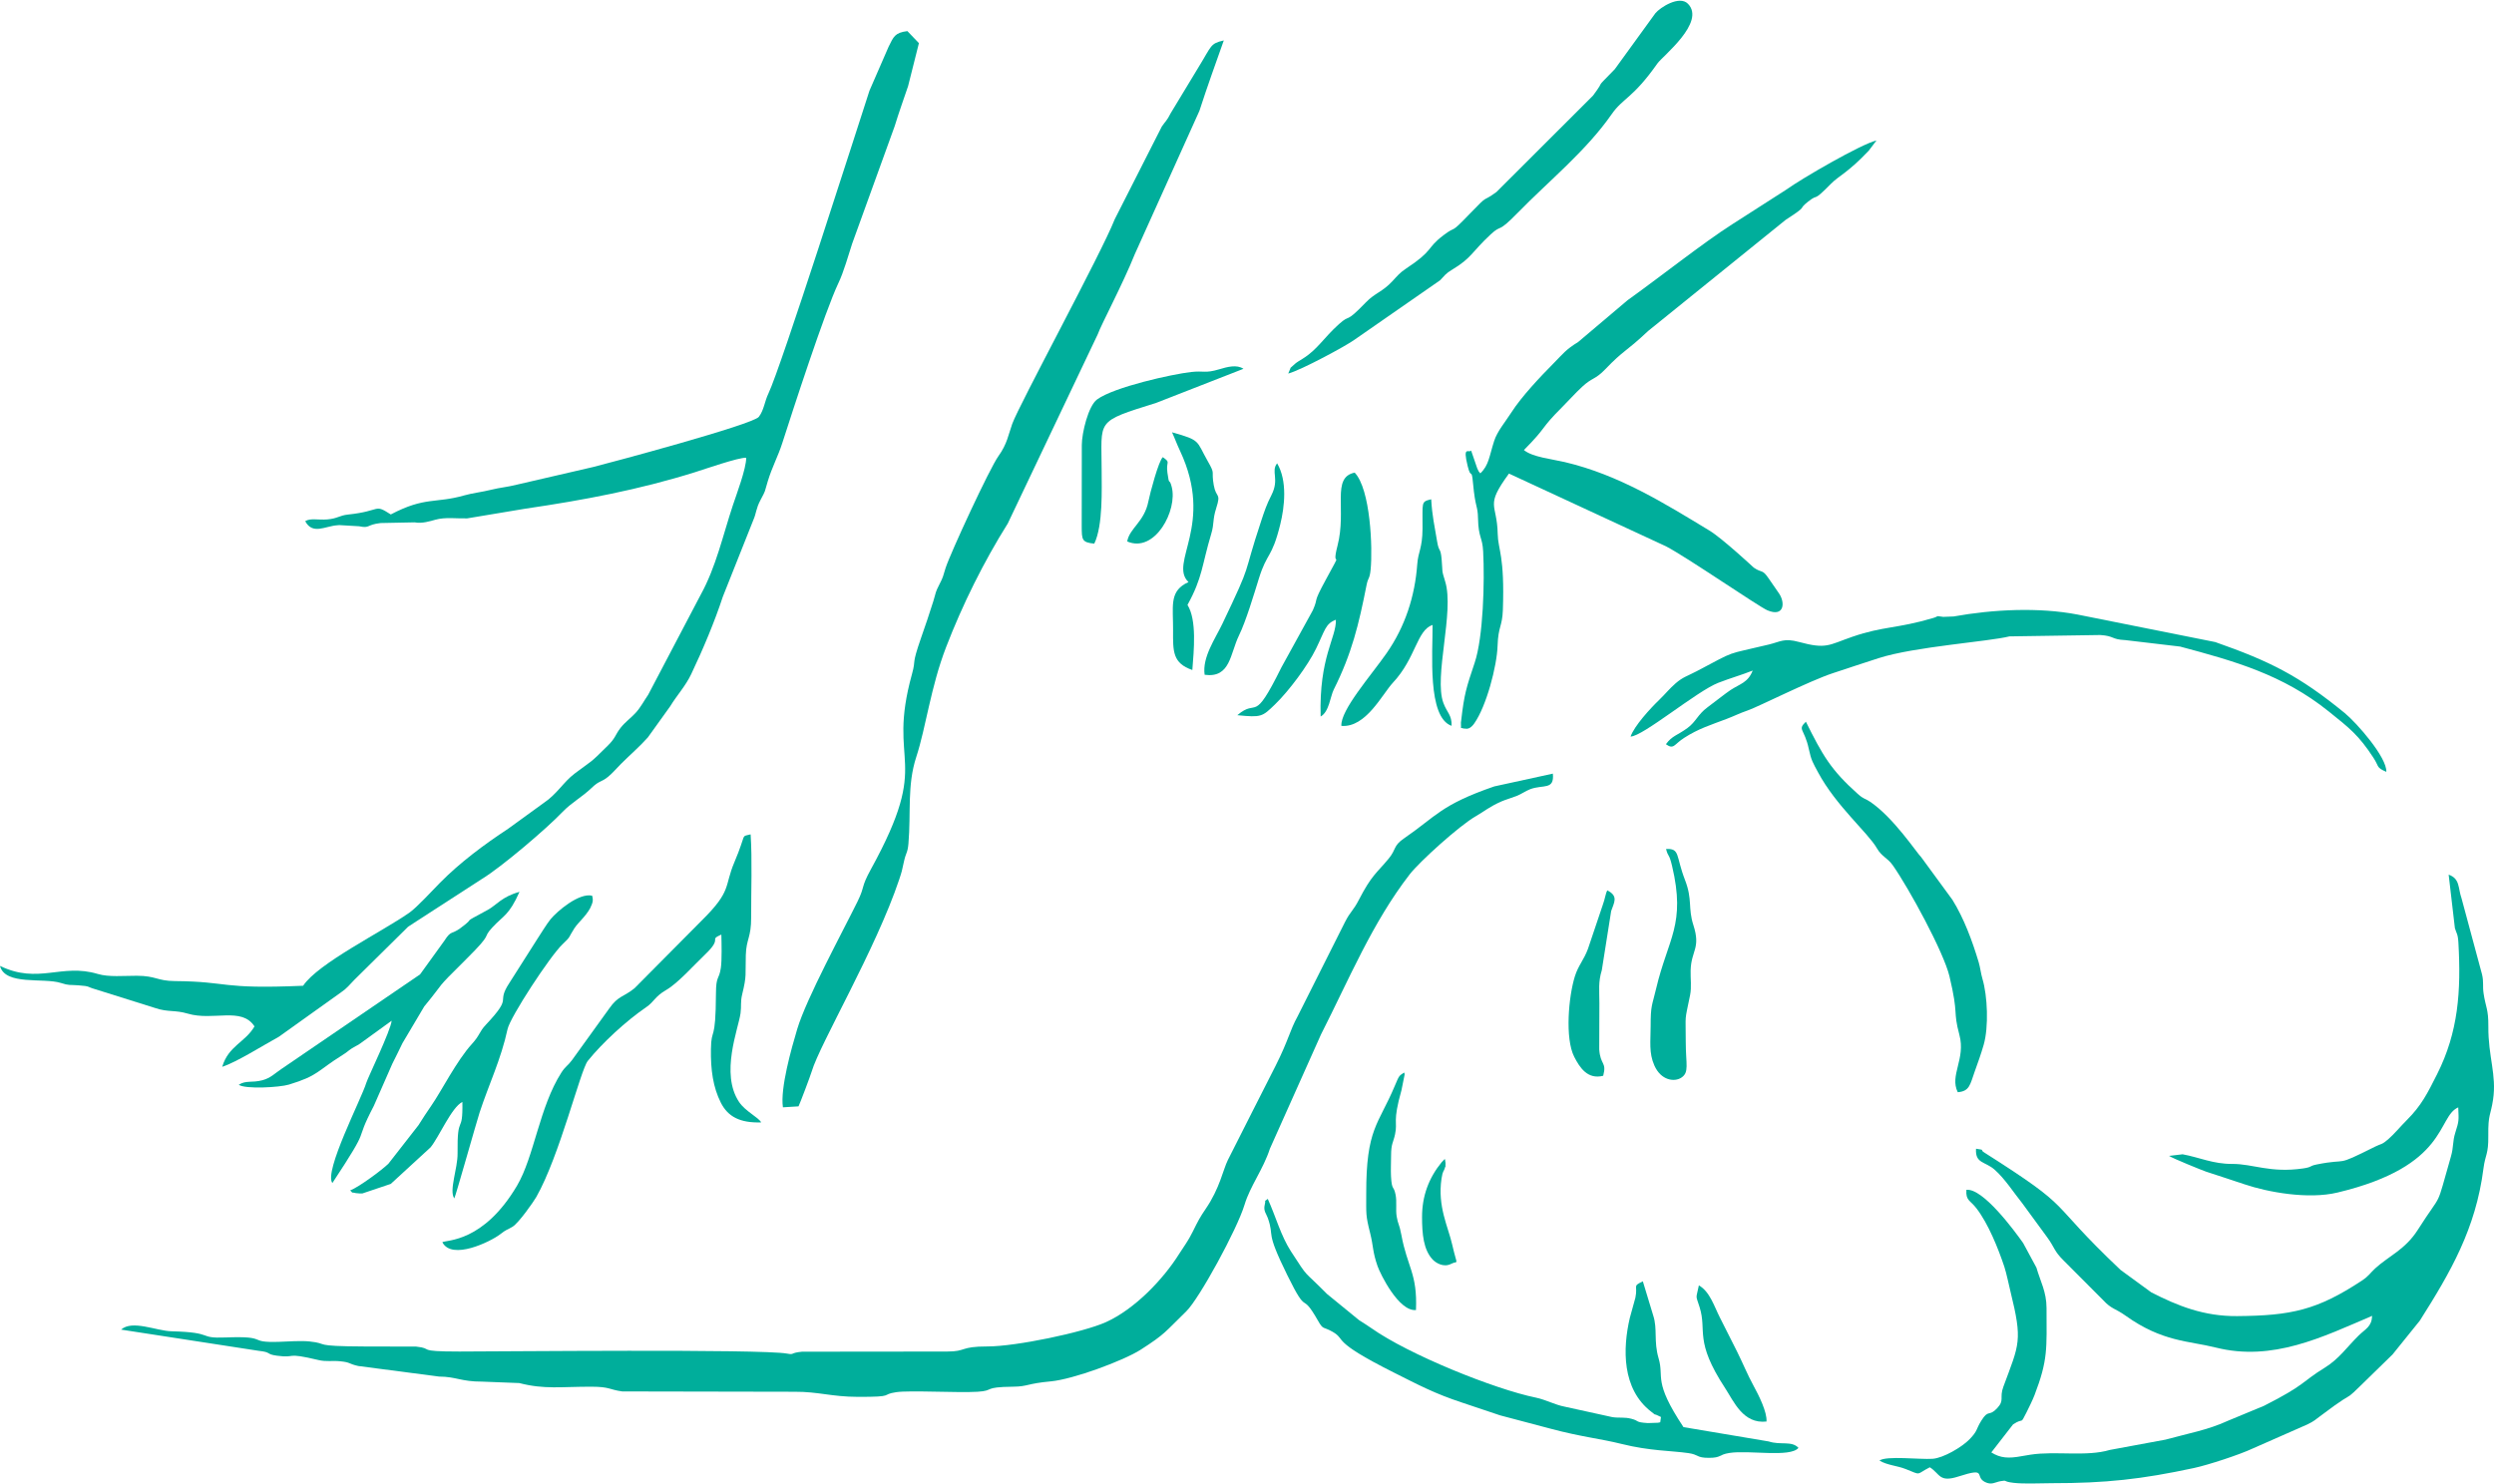 
<svg width="640px" height="381px" viewBox="0 0 640 381" version="1.1" xmlns="http://www.w3.org/2000/svg" xmlns:xlink="http://www.w3.org/1999/xlink">
    <g id="Page-1" stroke="none" stroke-width="1" fill="none" fill-rule="evenodd">
        <g id="page" transform="translate(-634, -1348)" fill="#00AE9B">
            <g id="massage-primary" transform="translate(634, 1348.19)">
                <path d="M637.321,254.761 C637.052,252.928 637.394,251.83 636.927,249.921 L631.669,230.394 C630.737,227.755 631.322,225.37 628.364,224.323 L629.965,238.061 C630.349,239.377 630.735,239.482 630.863,241.734 C631.577,254.242 630.847,264.718 625.409,275.526 C622.872,280.566 621.36,283.592 617.654,287.298 C616.057,288.894 614.38,290.927 612.848,292.255 C611.159,293.718 611.048,293.362 609.528,294.122 C598.586,299.596 603.179,296.982 594.506,298.717 C592.479,299.123 593.398,299.393 591.004,299.738 C582.527,300.96 578.187,298.546 572.802,298.577 C567.913,298.604 564.415,296.9 560.099,296.105 L556.612,296.514 C557.494,297.133 565.21,300.262 566.118,300.562 C569.591,301.709 572.518,302.638 575.942,303.797 C581.983,305.841 592.306,307.723 599.807,305.932 C628.429,299.1 625.3,286.478 630.824,284.061 C630.969,287.534 631.039,287.484 630.066,290.564 C629.329,292.902 629.678,294.143 628.955,296.65 C624.838,310.922 627.171,304.949 620.432,315.517 C617.185,320.609 612.95,322.232 609.486,325.417 C608.199,326.6 607.912,327.327 606.125,328.508 C594.627,336.106 587.971,337.527 574.082,337.64 C565.544,337.71 558.85,335.018 552.045,331.538 L544.163,325.782 C524.387,307.063 533.27,310.943 509.126,295.601 C507.921,294.835 509.697,295.081 507.081,294.674 C506.826,298.524 509.398,297.889 511.86,300.06 C514.542,302.426 516.845,306.087 518.935,308.656 L525.258,317.295 C527.378,320.173 526.995,320.849 529.599,323.41 L539.681,333.523 C541.854,335.886 542.798,335.628 545.468,337.539 C554.918,344.297 561.697,343.977 568.594,345.71 C583.239,349.388 596.032,342.991 608.728,337.576 C608.615,340.399 607.038,340.885 605.243,342.653 C602.316,345.536 600.241,348.626 596.57,350.884 C590.574,354.573 591.715,355.232 580.972,360.671 L571.724,364.507 C566.642,366.864 561.361,367.791 555.676,369.356 L541.393,372 C535.417,373.785 527.434,372.222 521.046,373.215 L518.869,373.579 C515.336,374.25 513.326,374.074 511.001,372.632 L516.578,365.447 C519.46,363.521 518.301,365.784 520.036,362.352 C520.623,361.19 521.614,359.164 522.097,357.905 C525.577,348.816 525.195,346.025 525.173,335.578 C525.164,331.378 523.605,328.771 522.58,325.201 L519.168,318.879 C516.858,315.616 508.86,304.764 504.608,305.227 C504.417,308.04 505.558,307.848 507.192,309.978 C510.224,313.932 512.733,320.154 514.345,324.975 C514.861,326.518 515.576,329.936 515.902,331.261 C519.075,344.125 518.199,344.676 514.098,355.76 C512.998,358.735 514.507,359.149 512.465,361.32 C510.347,363.57 510.326,361.445 508.436,364.485 C507.013,366.774 507.57,367.031 505.421,369.255 C503.499,371.243 498.71,374.082 495.924,374.27 C492.65,374.49 484.077,373.435 482.297,374.72 C484.281,375.932 486.797,376.009 489.068,376.915 C493.262,378.587 491.53,378.309 495.226,376.447 C497.893,378.142 497.568,380.425 502.565,378.813 C510.112,376.378 506.601,378.78 509.341,380.209 C511.066,381.108 511.98,380.254 513.375,380.013 C515.309,379.678 513.749,380.094 516.726,380.441 C519.469,380.761 523.62,380.528 526.509,380.53 C540.371,380.539 549.617,379.514 562.971,376.644 C566.673,375.848 574.69,373.222 578.092,371.622 L592.139,365.433 C593.846,364.606 594.321,364.129 595.307,363.382 C608.164,353.649 596.978,363.99 613.972,347.482 L620.965,338.807 C628.877,326.314 635.314,315.216 637.291,299.787 C637.775,296.01 638.593,296.255 638.535,291.317 C638.47,285.718 639.133,286.22 639.757,282.09 C640.725,275.684 638.484,271.063 638.548,263.269 C638.586,258.747 637.859,258.433 637.321,254.762 L637.321,254.761 Z" id="Path"></path>
                <path d="M220.2,358.37 C229.968,358.397 225.777,357.8 229.992,357.167 C233.422,356.651 245.819,357.371 250.854,357.061 C255.41,356.781 251.986,355.85 259.981,355.761 C263.884,355.717 263.383,354.971 269.691,354.389 C275.388,353.864 288.358,349.061 292.732,346.255 C299.107,342.162 298.846,341.825 304.414,336.416 C307.698,333.226 317.467,315.385 319.384,309.012 C320.817,304.246 324.157,299.975 325.886,294.652 L338.982,265.358 C346.158,251.249 352.132,236.694 361.73,224.272 C364.251,221.01 374.498,211.731 378.698,209.336 C380.86,208.102 382.147,206.912 385.315,205.52 C386.276,205.097 387.746,204.68 389.168,204.134 C390.325,203.691 391.548,202.814 392.676,202.388 C396.026,201.126 398.904,202.695 398.488,198.394 L383.46,201.673 C369.668,206.427 368.612,209.31 360.293,215.017 C357.448,216.969 358.385,217.756 356.35,220.217 C353.211,224.01 352.017,224.377 348.688,230.827 C347.237,233.638 346.575,233.696 345.174,236.433 L332.977,260.721 C330.972,264.351 330.679,266.756 327.356,273.353 C323.24,281.521 319.19,289.379 315.096,297.561 C313.863,300.027 313.037,304.805 309.397,310.117 C307.998,312.158 307.432,313.204 306.084,315.951 C304.852,318.462 303.796,319.744 302.627,321.612 C298.469,328.261 291.137,335.88 283.809,339.185 C277.914,341.843 260.669,345.43 253.437,345.429 C246.21,345.427 248.132,346.738 243.01,346.738 L205.824,346.777 C202.581,347.081 204.027,347.636 201.94,347.26 C195.241,346.053 128.355,346.736 117.879,346.735 C106.287,346.732 111.621,345.977 106.774,345.465 L93.765,345.441 C79.429,345.374 84.845,344.715 79.414,344.148 C77.176,343.914 73.914,344.168 71.598,344.245 C63.219,344.524 69.286,342.677 57.921,343.126 C50.506,343.419 55.344,341.824 44.022,341.536 C40.092,341.436 33.948,338.538 31.075,341.108 L66.406,346.556 C69.798,346.917 68.131,347.407 71.051,347.802 C76.356,348.52 72.739,346.784 81.736,348.921 C83.747,349.398 85.267,349.029 87.272,349.232 C90.092,349.515 89.297,349.859 91.936,350.45 L112.665,353.162 C117.113,353.188 118.283,354.472 123.744,354.46 L133.247,354.828 C139.753,356.506 143.912,355.749 151.768,355.764 C156.536,355.775 156.282,356.51 159.677,356.977 L203.909,357.061 C210.067,357.025 213.343,358.358 220.199,358.37 L220.2,358.37 Z" id="Path"></path>
                <path d="M57.025,273.657 C60.84,272.385 67.504,268.156 71.606,265.905 L87.576,254.491 C89.004,253.537 89.716,252.567 90.934,251.322 L104.708,237.711 C105.765,236.959 106.292,236.729 107.059,236.174 L123.66,225.433 C128.595,222.451 140.266,212.517 144.325,208.255 C146.597,205.869 149.378,204.404 151.812,202.062 C153.885,200.066 154.215,200.703 156.089,199.167 C157.196,198.26 158.236,197.006 159.345,195.901 C161.652,193.602 164.145,191.46 166.239,189.11 L171.968,181.13 C173.766,178.182 175.885,175.98 177.383,172.837 C180.435,166.43 183.418,159.295 185.492,152.97 L193.282,133.385 C194.147,131.419 193.932,130.466 195.186,128.099 C196.58,125.469 196.086,126.445 197.003,123.412 C198.165,119.572 199.624,117.055 200.767,113.484 C203.255,105.722 211.696,79.696 215.16,72.448 C216.52,69.602 217.699,65.346 218.684,62.33 L229.598,32.17 C230.651,28.703 231.904,25.257 233.028,21.926 L235.807,10.883 L232.847,7.793 C229.608,8.195 229.304,9.249 228.046,11.769 L223.119,23.086 C219.543,34.051 200.481,93.917 197.191,100.812 C196.182,102.928 196.067,105.034 194.738,106.8 C193.236,108.795 156.064,118.729 152.208,119.688 L132.617,124.221 C130.084,124.86 128.352,124.949 126.089,125.515 C123.619,126.132 121.258,126.367 119.101,126.982 C111.694,129.095 109.095,127.234 100.284,131.863 C95.836,129.012 98.034,130.976 89.319,131.888 C87.07,132.124 86.631,132.917 84.006,133.138 C81.615,133.339 79.713,132.743 78.321,133.583 C80.223,137.171 83.423,134.843 86.584,134.64 C86.733,134.631 86.919,134.608 87.069,134.598 L92.136,134.893 C95.01,135.491 93.969,134.495 97.663,134.07 L106.416,133.893 C108.258,134.272 110.507,133.556 111.664,133.233 C114.323,132.49 117.035,132.951 119.874,132.875 L134.863,130.375 C149.899,128.167 163.97,125.514 178.307,121.033 C180.713,120.281 189.654,117.16 191.493,117.314 C191.471,120.192 189.014,126.653 188.079,129.471 C185.492,137.262 183.758,145.318 179.804,152.487 L166.332,178.151 C165.189,179.806 164.461,181.306 163.143,182.763 C161.898,184.139 160.411,185.143 159.232,186.666 C157.797,188.52 158.045,189.148 155.965,191.216 C151.01,196.143 152.248,194.748 147.472,198.371 C144.503,200.624 142.986,203.623 139.459,205.967 L130.405,212.535 C124.215,216.611 118.094,221.167 112.93,226.388 C110.95,228.392 106.996,232.731 105.011,234.115 C97.905,239.069 81.619,247.081 77.786,252.844 C56.11,253.775 59.134,251.77 44.854,251.643 C40.278,251.602 40.061,250.291 35.111,250.279 C31.746,250.271 27.916,250.664 25.085,249.814 C15.753,247.014 9.878,252.531 0,247.752 C1.288,252.833 11.156,250.732 15.576,252.117 C17.878,252.838 17.709,252.548 20.14,252.733 C23.31,252.975 22.184,253.095 24.432,253.728 L39.843,258.566 C43.172,259.689 44.871,259.012 48.187,259.998 C54.732,261.945 62.015,258.18 65.308,263.276 C62.939,267.373 58.598,268.268 57.026,273.657 L57.025,273.657 Z" id="Path"></path>
                <path d="M204.916,283.798 C205.358,282.883 207.962,275.977 208.297,274.846 C210.404,267.743 224.738,243.504 230.744,225.582 C231.443,223.496 231.454,223.353 231.969,220.963 C232.483,218.582 232.912,218.807 233.122,216.337 C233.797,208.377 232.758,201.392 235.119,194.152 C237.659,186.36 238.807,176.241 242.785,165.92 C247.007,154.97 252.428,144.039 258.614,134.175 L281.714,85.588 C282.471,83.354 288.209,72.566 291.197,65.075 L307.792,28.254 C309.873,21.819 312.061,15.81 314.045,10.184 C310.513,11.003 311.003,11.483 307.584,17.02 L300.461,28.794 C299.358,30.959 299.17,30.774 298.133,32.302 L286.059,56.088 C282.591,64.917 261.542,103.64 259.759,108.605 C258.787,111.312 258.458,113.772 256.241,116.847 C253.928,120.056 243.903,141.766 242.658,145.594 C241.849,148.081 242.202,147.578 241.04,149.866 C239.927,152.056 240.279,151.627 239.486,154.197 C238.502,157.387 237.442,160.413 236.383,163.471 C233.748,171.085 235.18,168.666 234.028,172.837 C227.379,196.89 239.458,193.895 223.494,222.927 C220.835,227.762 222.026,227.214 220.054,231.223 C216.348,238.759 206.912,256.144 204.581,263.956 C203.093,268.937 200.193,279.14 200.907,284.046 L204.918,283.8 L204.916,283.798 Z" id="Path"></path>
                <path d="M379.871,121.319 C379.322,120.674 379.551,120.995 379.083,120.032 L377.511,115.458 C376.915,116.209 375.292,114.027 376.63,119.454 C377.527,123.093 377.615,119.661 378,123.838 C378.612,130.481 379.211,129.37 379.285,132.913 C379.389,137.904 380.403,137.566 380.603,141.357 C381.009,149.054 380.634,163.333 378.427,169.922 C376.275,176.351 375.748,177.915 374.963,184.769 C374.943,184.939 374.91,185.122 374.896,185.278 L374.923,186.683 C375.086,186.759 375.368,186.626 375.451,186.804 L376.452,186.877 C376.566,186.851 376.791,186.819 376.911,186.772 C377.506,186.541 378.003,185.956 378.323,185.5 C381.416,181.104 384.139,170.862 384.305,165.526 C384.456,160.632 385.508,160.643 385.658,156.428 C386.159,142.352 384.419,140.981 384.335,136.862 C384.171,128.799 380.962,129.947 387.223,121.371 L427.533,140.051 C433.013,142.913 451.278,155.505 453.54,156.467 C457.832,158.294 458.178,154.551 456.52,152.128 L453.846,148.259 C452.168,145.807 452.221,147.008 450.036,145.507 C450.014,145.492 441.975,138.005 438.679,136.009 C427.321,129.126 415.462,121.689 401.551,118.423 C398.163,117.628 393.271,117.156 391.062,115.334 C397.259,109.068 394.966,110.216 400.83,104.355 C402.675,102.511 404.107,100.858 405.992,99.103 C408.611,96.663 409.316,97.323 411.932,94.598 C416.88,89.446 416.937,90.421 422.94,84.768 L458.243,56.232 C464.46,52.22 461.027,53.896 464.005,51.55 C466.923,49.249 464.852,52.061 469.874,46.965 C471.921,44.888 474.159,44.193 479.555,38.481 L481.535,35.863 C477.552,36.811 462.362,45.626 458.388,48.488 L444.496,57.392 C437.284,61.969 425.601,71.204 417.661,76.873 L404.973,87.607 C401.79,89.559 401.169,90.548 398.671,93.073 C395.245,96.538 390.503,101.533 387.824,105.704 C386.216,108.208 384.226,110.509 383.421,113.011 C382.166,116.911 382.078,119.23 379.872,121.318 L379.871,121.319 Z" id="Path"></path>
                <path d="M427.494,190.845 C429.55,192.3 429.536,190.921 432.153,189.232 C435.882,186.826 439.021,185.897 443.048,184.361 C445.441,183.448 446.03,183.032 448.626,182.12 C451.276,181.191 464.38,174.571 470.348,172.605 C474.485,171.242 477.953,170.078 482.152,168.731 C491.318,165.792 510.421,164.495 515.646,163.165 L538.933,162.813 C542.642,163.042 541.725,163.951 545.386,164.119 L559.443,165.777 C573.375,169.498 585.799,172.959 597.577,182.421 C602.814,186.63 605.248,188.457 609.074,194.338 C610.599,196.681 609.714,196.793 612.368,197.936 C612.577,194.254 604.774,185.363 601.704,182.849 C589.931,173.209 582.407,169.522 568.465,164.62 L533.145,157.562 C523.183,155.641 511.415,156.236 501.321,158.052 L498.666,158.156 C496.293,157.859 497.924,157.9 496.056,158.453 C486.736,161.206 483.307,160.524 475.361,163.256 C469.254,165.356 468.769,166.531 461.619,164.589 C457.8,163.552 456.899,164.531 453.927,165.249 C442.271,168.066 446.034,166.5 435.374,172.114 C433.044,173.342 431.86,173.584 429.975,175.227 C428.403,176.596 427.305,177.992 425.766,179.475 C423.47,181.686 419.415,186.105 418.427,188.876 C421.537,188.888 435.449,177.208 440.935,175.082 C444.152,173.836 446.87,173.09 449.769,171.936 C448.567,175.018 446.599,175.301 444.09,176.932 C442.924,177.691 439.779,180.182 438.124,181.405 C435.66,183.225 435.234,185.063 433.03,186.684 C430.432,188.595 429.112,188.631 427.494,190.846 L427.494,190.845 Z" id="Path"></path>
                <path d="M331.26,320.993 C328.704,317.052 327.369,312.041 325.33,307.545 C324.07,308.643 324.985,307.271 324.555,309.038 C324.162,310.658 324.957,311.358 325.34,312.452 C327.177,317.692 324.473,315.201 330.342,327.133 C335.883,338.399 333.603,330.695 338.213,338.808 C339.627,341.297 339.476,340.243 341.939,341.652 C345.648,343.775 341.116,343.814 357.59,352.082 C364.102,355.35 368.092,357.501 375.21,359.848 C378.302,360.867 381.752,362.026 384.969,363.12 L397.861,366.531 C405.92,368.684 410.642,369.084 416.107,370.452 C423.37,372.271 428.972,372.182 433.283,372.809 C436.017,373.208 435.298,374.031 438.526,374.025 C441.775,374.019 440.968,373.225 443.754,372.777 C448.809,371.965 459.389,374.028 461.518,371.462 C459.771,369.577 456.933,370.823 453.877,369.815 L432.008,366.137 C424.103,354.235 427.11,353.495 425.627,348.491 C424.318,344.07 425.387,341.001 424.241,337.483 L421.581,328.719 C418.83,330.027 420.34,329.639 419.666,332.92 L418.236,338.11 C416.39,345.985 416.18,356.346 423.707,362.164 C425.553,363.591 423.81,362.337 425.774,363.324 C425.908,363.391 426.108,363.479 426.231,363.54 L426.041,364.896 C425.839,364.944 425.68,364.979 425.461,365.015 C425.421,365.022 422.927,365.103 422.871,365.099 C419.469,364.886 420.81,364.557 418.644,363.996 C416.764,363.51 415.699,363.841 413.814,363.585 L401.519,360.888 C399.102,360.439 396.601,359.069 394.106,358.56 C383.584,356.414 361.516,347.534 351.918,340.739 C350.465,339.711 350.309,339.711 348.752,338.673 L340.528,331.953 C334.037,325.383 336.059,328.39 331.261,320.993 L331.26,320.993 Z" id="Path"></path>
                <path d="M113.511,318.672 C115.936,323.414 125.896,318.505 128.268,316.695 C130.268,315.17 129.711,315.786 131.502,314.716 C133.135,313.743 136.999,308.159 137.611,307.085 C143.597,296.583 148.957,274.474 150.833,272.137 C154.553,267.497 160.803,261.768 165.771,258.386 C167.98,256.883 167.93,255.676 171.021,253.886 C173.965,252.182 178.13,247.495 180.914,244.845 C185.696,240.293 181.649,241.276 185.111,239.69 C185.164,241.835 185.281,246.287 184.981,248.272 C184.505,251.429 183.75,250.165 183.726,254.764 C183.66,267.862 182.529,263.243 182.437,269.107 C182.353,274.454 182.987,278.896 184.974,282.847 C186.775,286.426 189.863,288.1 195.341,287.919 C194.56,286.56 191.278,285.091 189.665,282.682 C184.768,275.37 189.484,263.904 190.032,259.917 C190.298,257.982 189.964,257.063 190.46,255.033 C191.664,250.112 191.239,250.092 191.386,244.983 C191.509,240.752 192.779,240.573 192.759,235.271 C192.733,228.553 193.054,220.516 192.623,213.985 C189.95,214.657 191.701,213.486 188.466,221.106 C185.761,227.481 187.908,228.37 180.031,236.143 L162.837,253.474 C159.921,255.837 158.662,255.347 156.319,258.708 L146.758,271.969 C145.666,273.431 145.09,273.52 144.06,275.13 C138.403,283.975 137.076,296.722 132.68,304.156 C124.033,318.782 114.619,318.039 113.511,318.672 L113.511,318.672 Z" id="Path"></path>
                <path d="M330.581,95.699 C333.864,94.842 345.543,88.533 347.608,87.001 L369.543,71.76 C370.748,70.526 370.913,70.066 372.638,69.032 C377.703,65.995 377.646,64.516 382.52,59.987 C385.537,57.183 384.048,59.991 389.414,54.491 C397.439,46.267 407.027,38.55 413.58,29.121 C416.498,24.921 418.99,25.1 425.321,16.095 C426.636,14.225 437.815,5.514 433.148,0.771 C430.951,-1.462 426.013,1.719 424.794,3.21 L414.392,17.555 C408.429,23.693 412.596,19.247 408.792,24.353 L384.03,49.081 C380.037,52.02 382.374,49.254 377.199,54.652 C371.725,60.361 374.033,57.432 370.374,60.229 C365.836,63.7 368.109,63.94 360.731,68.811 C359.236,69.798 358.554,70.65 357.344,71.957 C354.722,74.79 352.874,74.961 350.466,77.461 C344.932,83.209 346.725,80.201 343.613,82.997 C339.598,86.606 338.109,89.519 334.293,91.886 C333.882,92.142 332.678,92.857 332.362,93.161 C330.501,94.952 331.685,93.318 330.582,95.699 L330.581,95.699 Z" id="Path"></path>
                <path d="M476.71,203.575 C469.807,197.399 467.721,193.716 463.419,185.068 C461.176,187.233 463.032,186.721 464.184,192.13 C464.799,195.019 465.246,195.639 466.553,198.08 C471.158,206.675 479.316,213.519 481.639,217.543 C482.902,219.731 484.387,220.023 485.717,221.917 C489.888,227.86 498.792,244.218 500.27,250.439 C502.707,260.698 501.077,258.988 502.814,265.457 C504.479,271.662 500.226,275.828 502.394,280.168 C505.443,279.927 505.54,278.235 506.754,274.83 C507.591,272.486 508.326,270.495 509.047,267.99 C510.364,263.412 510.037,255.445 508.73,251.075 C508.323,249.711 508.158,248.129 507.764,246.812 C506.116,241.312 503.98,235.532 501.021,230.779 L493.017,219.848 C491.873,218.741 485.907,209.646 479.889,205.605 C478.447,204.637 478.363,205.052 476.711,203.573 L476.71,203.575 Z" id="Path"></path>
                <path d="M85.293,303.482 C95.891,287.402 90.371,294.299 95.93,283.679 L100.702,272.81 C101.539,271.136 102.349,269.537 103.283,267.575 L108.858,258.171 C114.715,251.057 111.107,254.457 119.578,246.075 C126.933,238.798 123.481,240.979 126.352,237.868 C129.163,234.822 130.627,234.792 133.312,228.738 C128.765,229.978 127.363,232.178 125.159,233.371 C117.433,237.55 122.804,234.624 118.12,238.078 C115.872,239.735 115.769,238.555 114.067,241.24 L107.795,249.926 L72.166,274.239 C70.621,275.255 69.466,276.537 67.324,277.098 C64.621,277.807 63.099,277.059 61.267,278.264 C62.967,279.435 71.738,278.941 74.145,278.211 C81.763,275.9 81.266,274.748 87.993,270.558 C89.229,269.788 89.11,269.704 90.273,268.93 C90.869,268.534 91.452,268.313 92.342,267.732 L100.505,261.817 C100.274,264.356 94.371,276.477 93.98,277.81 C92.847,281.671 83.047,300.565 85.293,303.482 L85.293,303.482 Z" id="Path"></path>
                <path d="M116.576,307.433 C116.868,307.062 122.3,287.74 123.06,285.418 C125.434,278.17 128.577,271.736 130.243,263.987 C130.912,260.87 141.216,245.142 144.36,242.187 C146.616,240.066 145.759,240.61 147.417,238.057 C148.435,236.489 151.031,234.409 151.841,232.022 C151.912,231.811 152.358,231.022 151.947,229.725 C148.576,228.922 142.938,233.732 141.247,235.807 C140.396,236.85 138.61,239.71 137.593,241.294 L130.757,252.056 C127.055,257.692 131.966,255.121 124.656,262.879 C122.929,264.712 123.192,265.495 121.098,267.789 C117.193,272.068 113.238,279.943 110.747,283.522 C109.8,284.884 108.165,287.357 107.381,288.643 L99.682,298.512 C98.144,300.024 92.156,304.507 89.854,305.381 C91.131,306.501 89.371,305.617 91.327,306.071 C91.595,306.133 92.735,306.185 92.972,306.163 L100.28,303.703 L110.483,294.329 C112.646,291.717 115.904,283.98 118.655,282.672 C118.816,291.478 117.291,285.214 117.422,295.86 C117.47,299.771 115.174,305.374 116.576,307.433 L116.576,307.433 Z" id="Path"></path>
                <path d="M338.896,183.733 C341.097,182.525 341.351,178.628 342.265,176.806 C346.894,167.573 348.692,160.087 350.677,150.006 C351.1,147.86 351.47,148.613 351.732,145.95 C352.261,140.563 351.71,125.413 347.636,121.129 C341.574,122.333 345.645,130.578 343.221,139.909 C341.413,146.87 345.216,139.393 340.192,148.673 C336.667,155.184 338.493,152.797 336.9,156.452 L328.815,171.15 C321.404,186.148 322.886,178.793 317.517,183.395 C323.721,184.007 323.892,183.814 327.19,180.622 C330.799,177.127 335.629,170.616 337.711,166.33 C340.072,161.47 340.108,159.922 342.808,158.893 C342.964,163.52 338.462,168.424 338.896,183.733 L338.896,183.733 Z" id="Path"></path>
                <path d="M344.218,186.137 C350.515,186.665 354.702,177.983 357.455,175.041 C363.345,168.745 363.556,161.581 367.619,160.221 C367.685,167.258 366.206,183.94 372.506,186.129 C372.594,183.33 371.321,182.76 370.397,180.255 C367.897,173.479 373.254,156.855 370.858,149.084 C369.854,145.829 370.263,146.917 369.948,143.39 C369.66,140.159 369.26,141.722 368.779,138.752 C368.109,134.613 367.527,132.415 367.269,127.97 C364.557,128.631 365.099,128.612 365.044,135.536 C365.002,140.654 363.936,141.29 363.688,144.669 C363.092,152.802 360.63,160.587 355.794,167.516 C351.738,173.328 343.952,182.113 344.218,186.137 L344.218,186.137 Z" id="Path"></path>
                <path d="M427.535,217.733 C428.124,220.033 428.269,218.679 429.072,222.057 C432.661,237.162 428.037,240.631 424.983,253.602 C423.928,258.083 423.581,257.764 423.581,263.27 C423.581,267.074 423.083,270.049 424.544,273.328 C426.241,277.138 429.634,277.602 431.421,276.456 C433.553,275.087 432.59,273.071 432.589,267.187 C432.588,259.568 432.227,262.499 433.703,255.25 C434.12,253.204 433.786,250.998 433.843,248.897 C433.981,243.777 436.49,243.285 434.55,237.275 C433.117,232.836 434.367,230.783 432.401,225.699 C429.988,219.459 431.182,217.573 427.536,217.733 L427.535,217.733 Z" id="Path"></path>
                <path d="M356.973,296.513 C356.974,293.306 357.511,293.2 357.99,290.987 C358.72,287.606 357.266,288.075 359.646,279.633 L360.45,275.632 C360.447,275.372 360.389,275.279 360.319,275.116 C359.008,276.025 359.112,275.712 357.91,278.578 C353.705,288.601 350.556,289.429 350.596,306.29 C350.608,311.449 350.413,311.628 351.595,316.316 C352.456,319.729 352.199,321.1 353.507,324.824 C354.221,326.857 358.959,336.526 363.362,336.083 C363.751,326.663 361.16,325.202 359.601,316.741 C359.089,313.963 358.738,314.086 358.409,312.077 C358.111,310.258 358.499,308.316 358.127,306.467 C357.618,303.93 357.17,305.591 356.957,301.776 C356.87,300.21 356.972,298.137 356.972,296.514 L356.973,296.513 Z" id="Path"></path>
                <path d="M277.61,114.032 L277.586,134.887 C277.603,138.404 277.618,139.035 280.81,139.357 C283.082,134.659 282.7,125.281 282.7,120.549 C282.701,107.457 280.886,108.172 296.691,103.229 L319.09,94.48 C317.376,93.314 314.941,93.988 312.843,94.613 C309.199,95.7 309.014,94.923 305.659,95.3 C300.88,95.836 285.863,99.153 281.524,102.346 C279.266,104.007 277.612,110.97 277.611,114.032 L277.61,114.032 Z" id="Path"></path>
                <path d="M300.759,110.776 C301.587,112.576 301.901,113.585 302.818,115.544 C311.74,134.613 299.809,144.238 304.988,149.225 L304.077,149.682 C300.107,152.032 301.064,155.579 301.03,161.617 C300.998,167.027 300.904,170.042 305.974,171.794 C306.358,166.804 307.167,158.973 304.729,155.09 C308.649,147.944 308.354,145.083 310.824,136.84 C311.628,134.154 311.126,133.306 312.095,130.271 C313.408,126.159 312.097,127.833 311.473,124.368 C310.753,120.367 311.997,121.802 309.922,118.173 C306.923,112.929 308.262,112.87 300.759,110.776 L300.759,110.776 Z" id="Path"></path>
                <path d="M410.429,257.411 C410.43,253.872 410.097,251.97 411.052,248.839 L413.45,233.666 C414.165,231.509 415.42,229.85 412.457,228.361 C412.002,229.179 411.889,230.479 411.316,232.035 L407.505,243.347 C406.449,246.225 405.025,247.604 404.148,250.395 C402.522,255.566 401.56,266.364 403.97,271.081 C405.383,273.845 407.404,276.977 411.407,275.952 C412.364,272.34 410.662,273.287 410.389,269.176 L410.428,257.411 L410.429,257.411 Z" id="Path"></path>
                <path d="M309.13,173.019 C315.772,173.93 315.643,167.623 317.953,162.899 C319.721,159.286 321.761,152.458 323.048,148.315 C325.192,141.41 326.333,143.31 328.533,134.428 C329.664,129.863 330.383,123.211 327.733,118.742 C326.052,120.828 328.403,122.727 326.278,126.885 C325.026,129.335 324.492,130.96 323.68,133.407 C318.504,148.995 321.794,142.927 313.673,159.952 C311.842,163.79 308.467,168.55 309.129,173.02 L309.13,173.019 Z" id="Path"></path>
                <path d="M445.721,346.67 C444.254,343.741 442.967,341.168 441.35,338.004 C439.893,335.15 438.785,331.35 435.955,329.755 C435.204,333.481 435.079,331.967 436.15,335.37 C438.094,341.544 434.661,343.867 442.715,356.163 C444.907,359.509 447.298,365.38 453.308,364.702 C453.509,362.309 451.31,357.928 449.972,355.491 C448.429,352.678 447.152,349.524 445.722,346.67 L445.721,346.67 Z" id="Path"></path>
                <path d="M364.922,312.155 C364.921,316.6 365.292,320.609 367.632,323.108 C368.445,323.975 370.448,325.25 372.405,324.22 C374.284,323.231 374.004,325.216 372.668,319.322 C371.621,314.704 368.855,309.541 369.914,302.362 C370.231,300.209 370.536,300.497 370.748,299.701 C371.208,297.974 370.828,300.777 370.947,298.297 C370.952,298.194 370.867,298.049 370.866,297.81 C370.864,297.563 370.814,297.47 370.748,297.313 L369.946,298.143 C366.627,302.207 364.924,306.86 364.923,312.154 L364.922,312.155 Z" id="Path"></path>
                <path d="M289.259,138.797 C296.373,141.89 302.266,130.771 300.674,124.762 C299.996,122.2 300.082,124.903 299.577,121.147 C299.161,118.041 300.543,118.708 298.406,117.16 C297.343,117.995 295.078,126.546 294.7,128.478 C293.657,133.821 289.854,135.349 289.259,138.797 L289.259,138.797 Z" id="Path"></path>
            </g>
        </g>
    </g>
</svg>